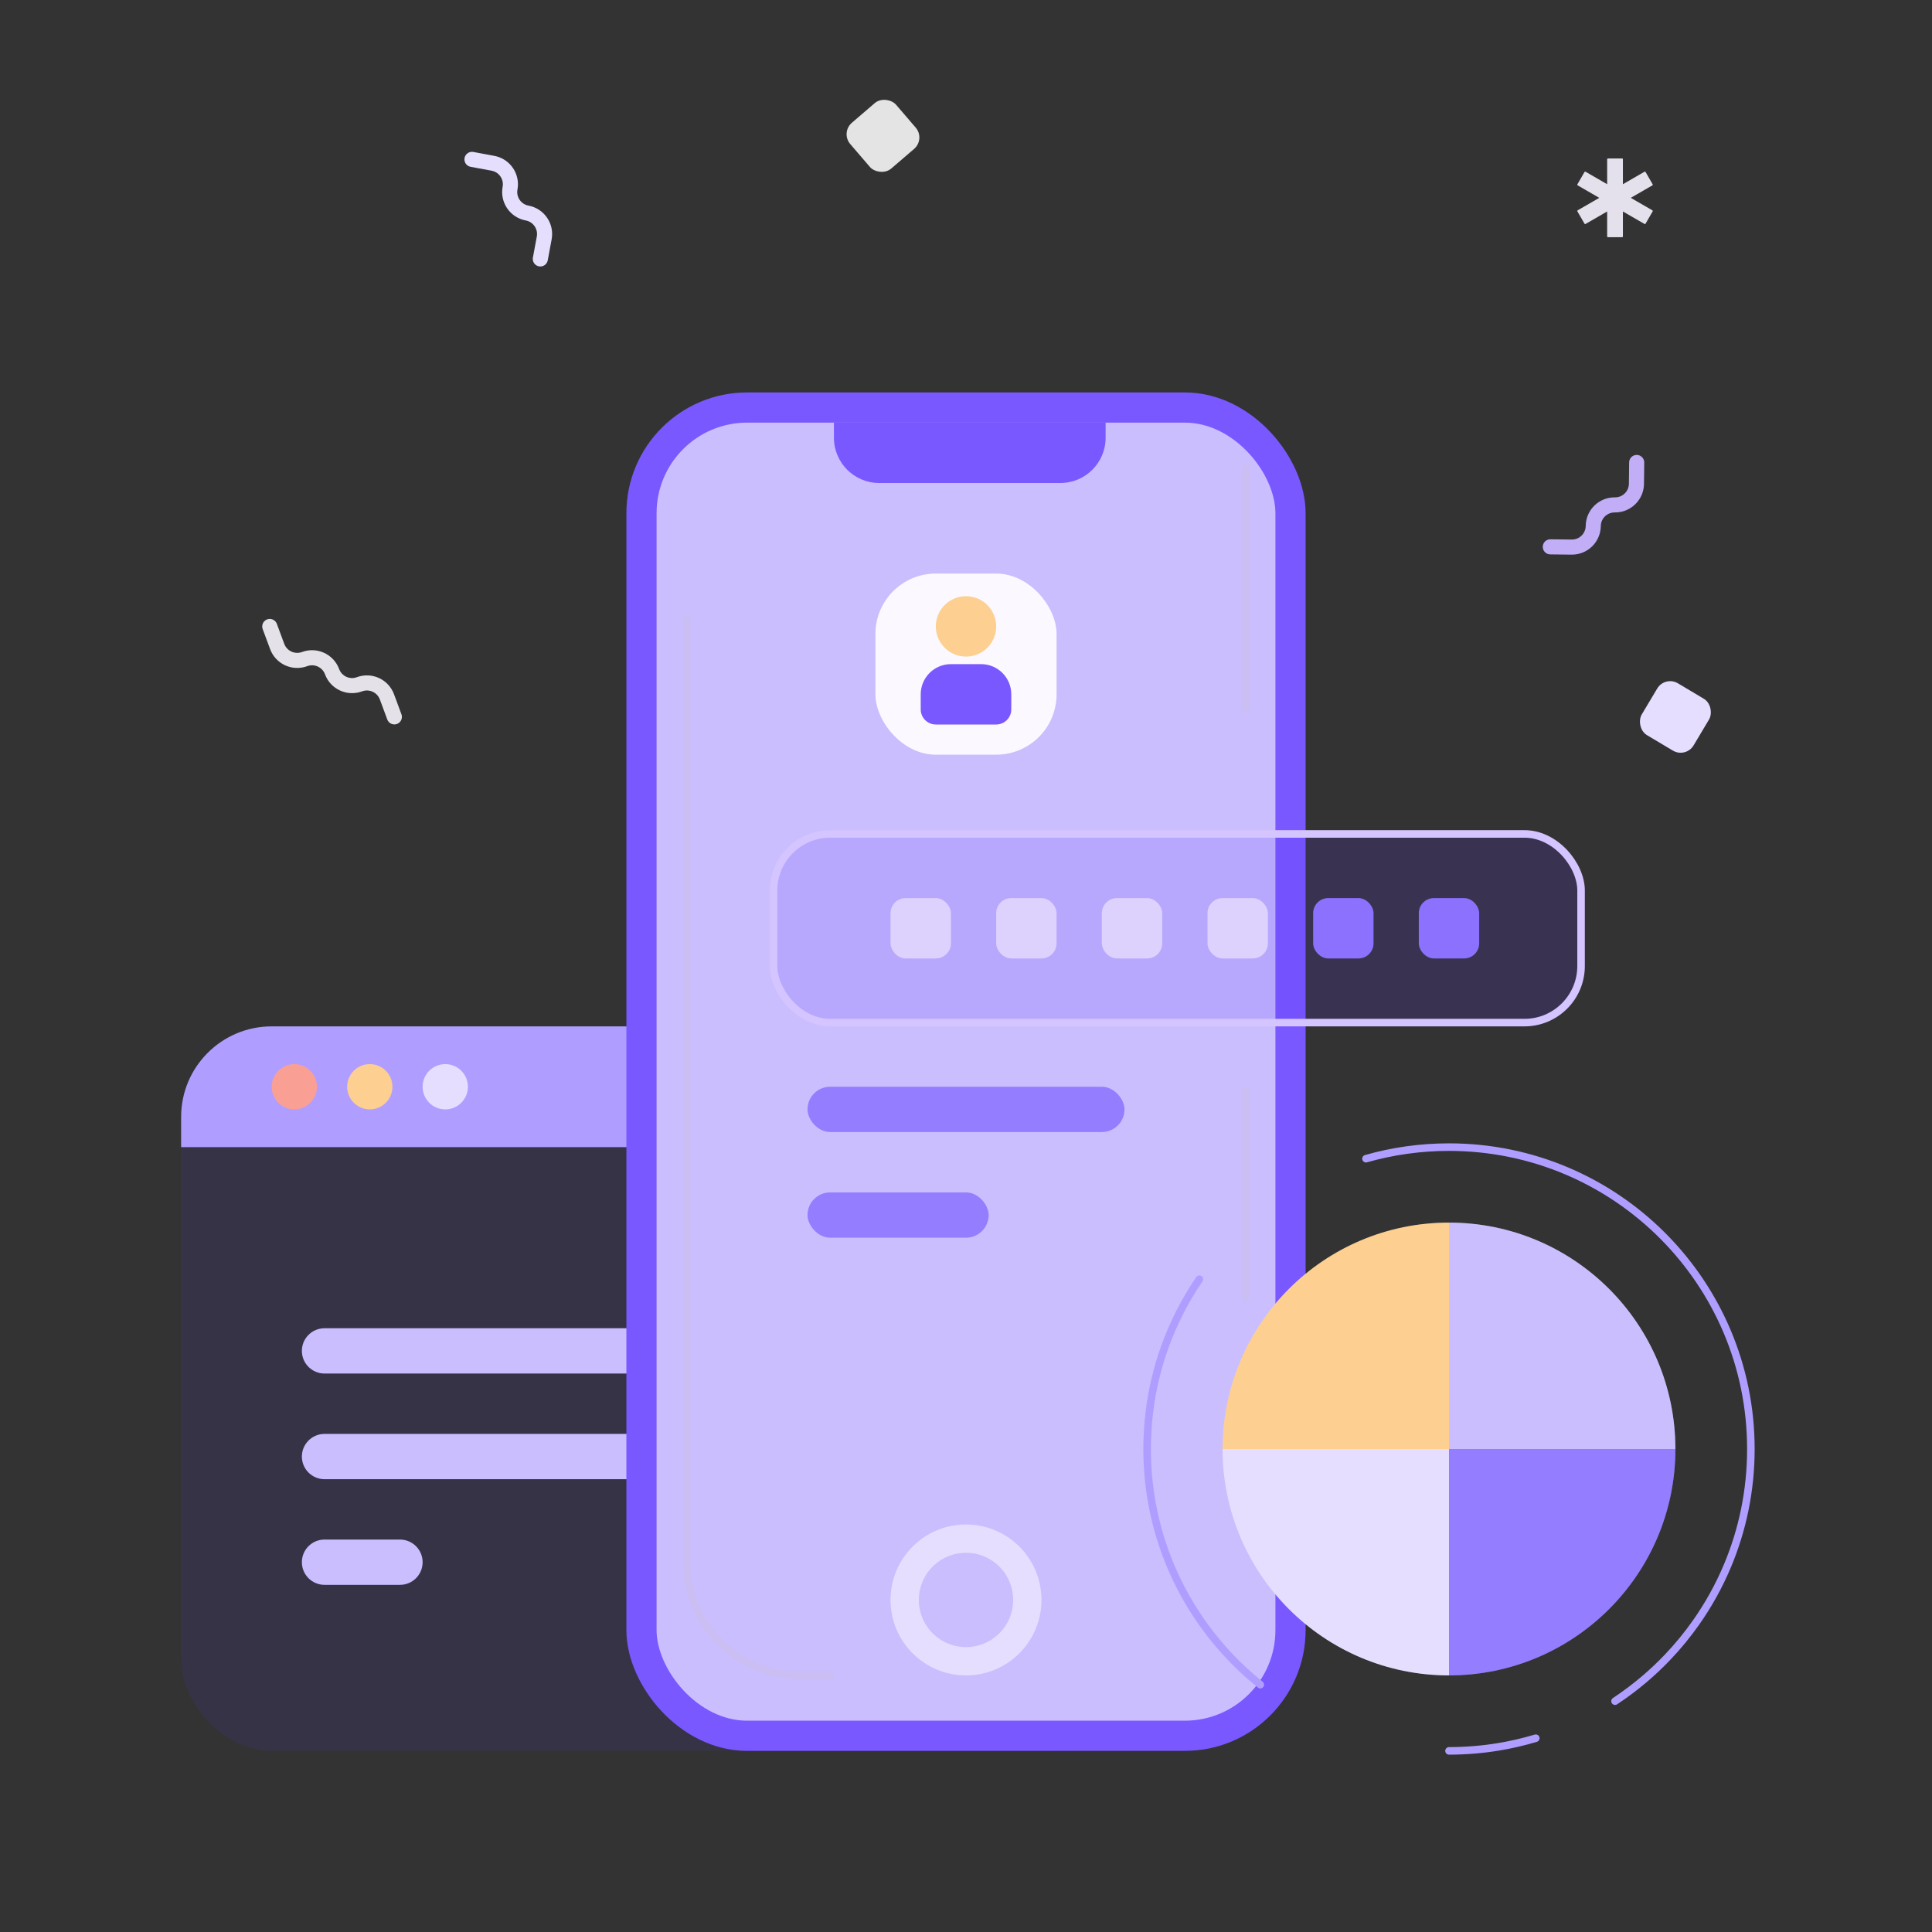 <svg width="256" height="256" viewBox="0 0 256 256" fill="none" xmlns="http://www.w3.org/2000/svg">
<rect x="0" y="0" width="256" height="256" fill="#333333" stroke="none"/>
<rect x="24" y="136" width="128" height="96" rx="12" fill="#5D34F2" fill-opacity="0.1"/>
<path d="M24 148C24 141.373 29.373 136 36 136H140C146.627 136 152 141.373 152 148V152H24V148Z" fill="#AF9EFF"/>
<path d="M40 179C40 177.343 41.343 176 43 176H85C86.657 176 88 177.343 88 179C88 180.657 86.657 182 85 182H43C41.343 182 40 180.657 40 179Z" fill="#CABEFF"/>
<path d="M40 193C40 191.343 41.343 190 43 190H117C118.657 190 120 191.343 120 193C120 194.657 118.657 196 117 196H43C41.343 196 40 194.657 40 193Z" fill="#CABEFF"/>
<path d="M40 207C40 205.343 41.343 204 43 204H53C54.657 204 56 205.343 56 207C56 208.657 54.657 210 53 210H43C41.343 210 40 208.657 40 207Z" fill="#CABEFF"/>
<circle cx="39" cy="144" r="3" fill="#FA9F94"/>
<circle cx="49" cy="144" r="3" fill="#FDCF90"/>
<circle cx="59" cy="144" r="3" fill="#E6DEFF"/>
<rect x="85" y="54" width="86" height="176" rx="14" fill="#CABEFF" stroke="#7958FF" stroke-width="4"/>
<path d="M91 82V207C91 215.284 97.716 222 106 222H110M165 62V94M165 172V144.5" stroke="#CBBEF3" stroke-linecap="round"/>
<path d="M110.5 56H146.5V58C146.5 61.314 143.814 64 140.5 64H116.5C113.186 64 110.5 61.314 110.5 58V56Z" fill="#7958FF"/>
<circle cx="128" cy="212" r="8.125" stroke="#E6DEFF" stroke-width="3.75"/>
<rect x="118" y="119" width="8" height="8" rx="2" fill="#F5EEFF"/>
<rect x="132" y="119" width="8" height="8" rx="2" fill="#F5EEFF"/>
<rect x="146" y="119" width="8" height="8" rx="2" fill="#F5EEFF"/>
<rect x="160" y="119" width="8" height="8" rx="2" fill="#F5EEFF"/>
<rect x="174" y="119" width="8" height="8" rx="2" fill="#947DFF"/>
<rect x="188" y="119" width="8" height="8" rx="2" fill="#947DFF"/>
<rect x="102.5" y="110.5" width="107" height="25" rx="7.5" fill="#5D34F2" fill-opacity="0.16" stroke="#D4C4FF"/>
<rect x="116" y="76" width="24" height="24" rx="8" fill="#FBF9FF"/>
<circle cx="128" cy="83" r="4" fill="#FDCF90"/>
<path d="M122 92C122 89.791 123.791 88 126 88H130C132.209 88 134 89.791 134 92V94C134 95.105 133.105 96 132 96H124C122.895 96 122 95.105 122 94V92Z" fill="#7958FF"/>
<path d="M192 232C194.213 232 196.385 231.82 198.5 231.475C200.205 231.196 201.874 230.809 203.5 230.322M181 153.532C184.495 152.534 188.185 152 192 152C214.091 152 232 169.909 232 192C232 197.496 230.892 202.733 228.886 207.5C227.768 210.158 226.37 212.671 224.73 215C223.598 216.608 222.351 218.129 221 219.55C220.014 220.588 218.973 221.573 217.881 222.5C216.649 223.546 215.353 224.519 214 225.412M158.923 169.5C157.945 170.936 157.057 172.439 156.269 174C153.538 179.41 152 185.526 152 192C152 201.87 155.575 210.905 161.5 217.881C163.158 219.833 165 221.624 167 223.227" stroke="#AF9EFF" stroke-linecap="round"/>
<circle opacity="0.2" cx="192" cy="192" r="30" fill="#E5E5E5"/>
<path fill-rule="evenodd" clip-rule="evenodd" d="M192 162V192H162C162 175.431 175.431 162 192 162Z" fill="#FDCF90"/>
<path fill-rule="evenodd" clip-rule="evenodd" d="M192 222V192H222C222 208.569 208.569 222 192 222Z" fill="#947DFF"/>
<path fill-rule="evenodd" clip-rule="evenodd" d="M192 162V192H222C222 175.431 208.569 162 192 162Z" fill="#CABEFF"/>
<path fill-rule="evenodd" clip-rule="evenodd" d="M192 222V192H162C162 208.569 175.431 222 192 222Z" fill="#E6DEFF"/>
<rect x="111.359" y="17.571" width="8" height="8" rx="2" transform="rotate(-40.65 111.359 17.571)" fill="#E4E4E4"/>
<rect x="220.613" y="89.516" width="8" height="8" rx="2" transform="rotate(30.813 220.613 89.516)" fill="#E6DEFF"/>
<path fill-rule="evenodd" clip-rule="evenodd" d="M212.957 21.104C212.957 21.047 213.004 21 213.062 21H214.939C214.997 21 215.043 21.047 215.043 21.104V24.409L217.905 22.756C217.955 22.728 218.019 22.745 218.047 22.795L218.986 24.421C219.015 24.471 218.998 24.534 218.948 24.563L216.086 26.215L218.948 27.867C218.998 27.896 219.015 27.96 218.986 28.01L218.047 29.636C218.018 29.686 217.955 29.703 217.905 29.674L215.043 28.022V31.326C215.043 31.384 214.997 31.431 214.939 31.431H213.062C213.004 31.431 212.957 31.384 212.957 31.326V28.022L210.095 29.674C210.045 29.703 209.982 29.686 209.953 29.636L209.014 28.01C208.985 27.96 209.002 27.896 209.052 27.867L211.914 26.215L209.052 24.563C209.002 24.534 208.985 24.471 209.014 24.421L209.953 22.795C209.982 22.745 210.045 22.728 210.095 22.756L212.957 24.409V21.104Z" fill="#E5E1EC"/>
<path d="M35.746 83.011L36.729 85.663C37.273 87.127 38.9 87.874 40.365 87.331V87.331C41.829 86.788 43.457 87.535 44 89V89C44.543 90.465 46.171 91.212 47.635 90.669V90.669C49.1 90.126 50.728 90.873 51.271 92.337L52.254 94.989" stroke="#E4E1E9" stroke-width="2" stroke-linecap="round" stroke-linejoin="round"/>
<path d="M205.424 72.459L208.253 72.492C209.815 72.51 211.096 71.259 211.114 69.697V69.697C211.132 68.135 212.414 66.884 213.976 66.902V66.902C215.538 66.921 216.819 65.669 216.837 64.107L216.87 61.279" stroke="#C1AEF6" stroke-width="2" stroke-linecap="round" stroke-linejoin="round"/>
<path d="M71.596 34.308L72.113 31.527C72.398 29.992 71.384 28.515 69.848 28.23V28.23C68.312 27.945 67.299 26.468 67.584 24.933V24.933C67.869 23.397 66.855 21.921 65.32 21.635L62.539 21.119" stroke="#E5DFFD" stroke-width="2" stroke-linecap="round" stroke-linejoin="round"/>
<rect x="107" y="144" width="42" height="6" rx="3" fill="#947DFF"/>
<rect x="107" y="158" width="24" height="6" rx="3" fill="#947DFF"/>
</svg>
